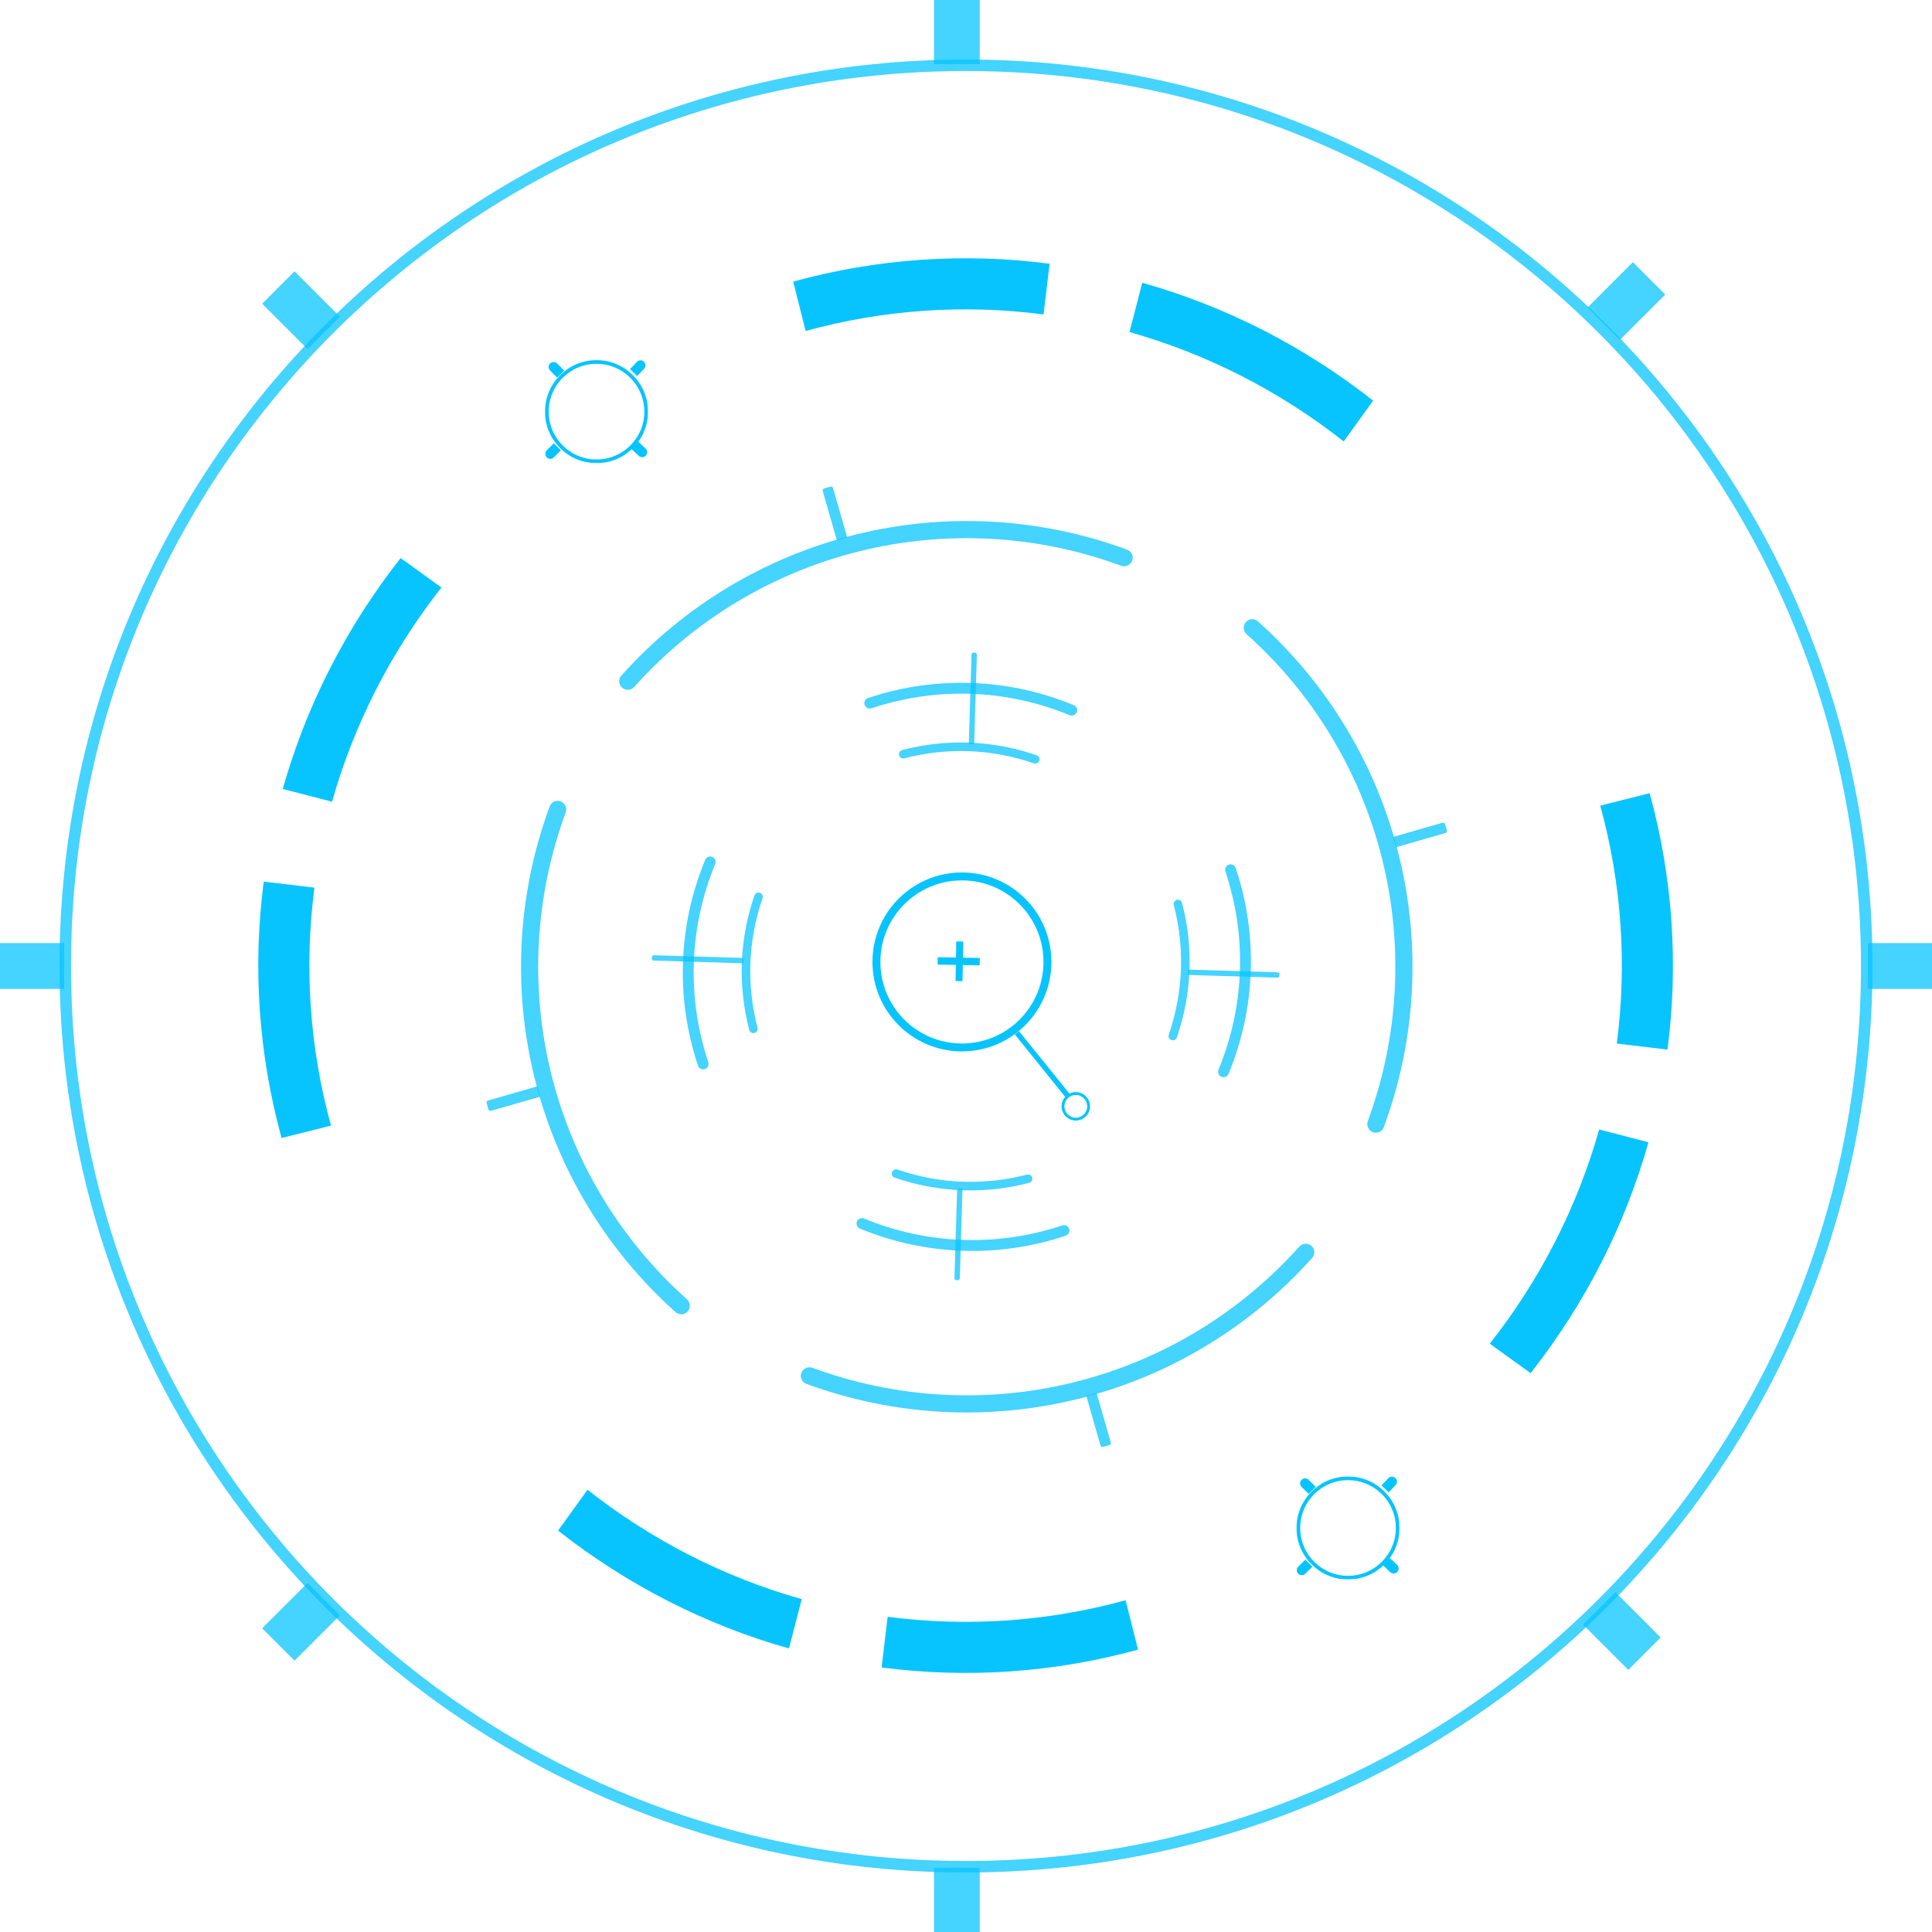 <svg width="950" height="950" viewBox="0 0 950 950" fill="none" xmlns="http://www.w3.org/2000/svg">
<g filter="url(#filter0_f)">
<path d="M536 544C536 547.866 532.866 551 529 551C525.134 551 522 547.866 522 544C522 540.134 525.134 537 529 537C532.866 537 536 540.134 536 544ZM523.4 544C523.4 547.093 525.907 549.6 529 549.6C532.093 549.6 534.6 547.093 534.6 544C534.6 540.907 532.093 538.4 529 538.4C525.907 538.4 523.4 540.907 523.4 544Z" fill="#07C4FF"/>
<path d="M499 508.651L501.046 507L525.541 537.348C525.888 537.778 525.82 538.407 525.391 538.754L524.901 539.149C524.471 539.496 523.842 539.429 523.495 538.999L499 508.651Z" fill="#07C4FF"/>
<g filter="url(#filter1_f)">
<circle cx="473" cy="473" r="15" fill="white"/>
</g>
<path d="M473.426 474.533L473.285 482.462L469.868 482.401L470.009 474.472L461.026 474.313L461.091 470.68L470.073 470.84L470.215 462.912L473.632 462.972L473.491 470.901L481.79 471.049L481.726 474.681L473.426 474.533Z" fill="#07C4FF"/>
<path d="M517 473C517 497.301 497.301 517 473 517C448.699 517 429 497.301 429 473C429 448.699 448.699 429 473 429C497.301 429 517 448.699 517 473ZM432.901 473C432.901 495.146 450.854 513.099 473 513.099C495.146 513.099 513.099 495.146 513.099 473C513.099 450.854 495.146 432.901 473 432.901C450.854 432.901 432.901 450.854 432.901 473Z" fill="#07C4FF"/>
</g>
<path d="M470.65 584.514L473.278 584.593L471.956 628.573C471.94 629.125 471.479 629.559 470.927 629.543L470.298 629.524C469.746 629.507 469.312 629.046 469.329 628.494L470.65 584.514Z" fill="#07C4FF" fill-opacity="0.75"/>
<path d="M507.562 579.032C507.878 580.149 507.228 581.314 506.105 581.609C484.27 587.348 461.22 586.456 439.893 579.049C438.796 578.667 438.238 577.456 438.64 576.366C439.041 575.276 440.249 574.72 441.347 575.1C461.839 582.202 483.981 583.058 504.96 577.56C506.084 577.266 507.246 577.914 507.562 579.032Z" fill="#07C4FF" fill-opacity="0.75"/>
<path d="M365.537 471.037L365.458 473.665L321.478 472.343C320.926 472.327 320.492 471.866 320.509 471.314L320.528 470.685C320.544 470.133 321.005 469.699 321.557 469.715L365.537 471.037Z" fill="#07C4FF" fill-opacity="0.75"/>
<path d="M371.02 507.949C369.902 508.265 368.737 507.615 368.442 506.492C362.703 484.657 363.595 461.606 371.003 440.28C371.384 439.183 372.595 438.625 373.685 439.026C374.775 439.428 375.331 440.636 374.951 441.734C367.849 462.226 366.993 484.368 372.491 505.347C372.785 506.471 372.137 507.633 371.02 507.949Z" fill="#07C4FF" fill-opacity="0.75"/>
<path d="M479.014 365.924L476.387 365.845L477.708 321.865C477.725 321.313 478.186 320.879 478.738 320.896L479.366 320.914C479.918 320.931 480.353 321.392 480.336 321.944L479.014 365.924Z" fill="#07C4FF" fill-opacity="0.75"/>
<path d="M442.102 371.406C441.786 370.289 442.436 369.124 443.559 368.829C465.394 363.09 488.445 363.982 509.771 371.39C510.868 371.771 511.426 372.982 511.025 374.072C510.623 375.162 509.415 375.718 508.317 375.338C487.825 368.236 465.683 367.38 444.704 372.878C443.58 373.172 442.418 372.524 442.102 371.406Z" fill="#07C4FF" fill-opacity="0.75"/>
<path d="M584.127 479.401L584.206 476.774L628.186 478.095C628.738 478.112 629.172 478.573 629.156 479.125L629.137 479.753C629.12 480.305 628.659 480.74 628.107 480.723L584.127 479.401Z" fill="#07C4FF" fill-opacity="0.75"/>
<path d="M578.645 442.489C579.763 442.173 580.927 442.823 581.222 443.946C586.961 465.781 586.069 488.832 578.662 510.158C578.28 511.255 577.069 511.813 575.979 511.412C574.889 511.01 574.333 509.802 574.713 508.704C581.815 488.212 582.672 466.07 577.173 445.091C576.879 443.967 577.527 442.805 578.645 442.489Z" fill="#07C4FF" fill-opacity="0.75"/>
<path d="M525.69 604.217C526.185 605.607 525.46 607.138 524.061 607.607C490.985 618.704 455.004 617.452 422.779 604.081C421.417 603.515 420.8 601.938 421.39 600.586C421.981 599.234 423.555 598.619 424.918 599.184C455.897 612.012 490.472 613.215 522.268 602.573C523.667 602.104 525.195 602.827 525.69 604.217Z" fill="#07C4FF" fill-opacity="0.75"/>
<path d="M346.632 525.69C345.243 526.185 343.712 525.46 343.242 524.061C332.145 490.985 333.398 455.004 346.768 422.779C347.334 421.417 348.911 420.8 350.263 421.39C351.616 421.981 352.23 423.555 351.666 424.918C338.838 455.897 337.634 490.472 348.277 522.268C348.745 523.667 348.022 525.195 346.632 525.69Z" fill="#07C4FF" fill-opacity="0.75"/>
<path d="M425.159 346.632C424.664 345.242 425.39 343.712 426.788 343.242C459.865 332.145 495.846 333.398 528.07 346.768C529.433 347.334 530.05 348.911 529.459 350.263C528.869 351.616 527.294 352.23 525.931 351.666C494.953 338.838 460.377 337.634 428.582 348.277C427.182 348.745 425.655 348.022 425.159 346.632Z" fill="#07C4FF" fill-opacity="0.75"/>
<path d="M604.217 425.16C605.607 424.664 607.138 425.39 607.607 426.789C618.704 459.865 617.452 495.846 604.081 528.07C603.515 529.433 601.938 530.05 600.586 529.459C599.234 528.869 598.619 527.294 599.184 525.931C612.012 494.953 613.215 460.377 602.573 428.582C602.104 427.182 602.827 425.655 604.217 425.16Z" fill="#07C4FF" fill-opacity="0.75"/>
<path d="M534.149 686.441L539.211 684.986L546.206 709.333C546.359 709.864 546.052 710.418 545.521 710.57L542.382 711.472C541.851 711.625 541.297 711.318 541.145 710.787L534.149 686.441Z" fill="#07C4FF" fill-opacity="0.75"/>
<path d="M644.828 612.593C646.592 614.111 646.794 616.774 645.244 618.51C614.805 652.586 574.795 676.747 530.393 687.799C485.991 698.852 439.323 696.268 396.461 680.437C394.278 679.631 393.208 677.184 394.055 675.016C394.901 672.849 397.343 671.782 399.527 672.586C440.763 687.783 485.649 690.253 528.357 679.622C571.066 668.991 609.556 645.767 638.856 613.012C640.407 611.278 643.065 611.076 644.828 612.593Z" fill="#07C4FF" fill-opacity="0.75"/>
<path d="M264.308 534.149L265.763 539.211L241.416 546.206C240.885 546.359 240.331 546.052 240.178 545.521L239.276 542.382C239.124 541.851 239.43 541.297 239.961 541.144L264.308 534.149Z" fill="#07C4FF" fill-opacity="0.75"/>
<path d="M338.155 644.828C336.638 646.592 333.974 646.794 332.239 645.244C298.162 614.805 274.002 574.794 262.949 530.393C251.897 485.991 254.481 439.323 270.312 396.461C271.118 394.278 273.565 393.208 275.733 394.055C277.9 394.901 278.967 397.343 278.163 399.527C262.966 440.762 260.496 485.648 271.127 528.357C281.758 571.066 304.982 609.556 337.737 638.856C339.471 640.407 339.673 643.064 338.155 644.828Z" fill="#07C4FF" fill-opacity="0.75"/>
<path d="M416.6 264.308L411.538 265.762L404.542 241.416C404.39 240.885 404.697 240.331 405.227 240.178L408.367 239.276C408.898 239.124 409.452 239.43 409.604 239.961L416.6 264.308Z" fill="#07C4FF" fill-opacity="0.75"/>
<path d="M305.92 338.155C304.157 336.638 303.954 333.974 305.505 332.239C335.943 298.162 375.954 274.002 420.356 262.949C464.758 251.897 511.426 254.481 554.288 270.312C556.47 271.118 557.54 273.565 556.694 275.733C555.847 277.9 553.405 278.967 551.222 278.163C509.986 262.966 465.1 260.496 422.391 271.127C379.683 281.758 341.193 304.982 311.893 337.737C310.341 339.471 307.684 339.673 305.92 338.155Z" fill="#07C4FF" fill-opacity="0.75"/>
<path d="M686.441 416.6L684.986 411.538L709.333 404.543C709.864 404.39 710.418 404.697 710.57 405.228L711.472 408.367C711.625 408.898 711.318 409.452 710.787 409.604L686.441 416.6Z" fill="#07C4FF" fill-opacity="0.75"/>
<path d="M612.593 305.921C614.111 304.157 616.774 303.955 618.51 305.505C652.586 335.944 676.747 375.954 687.799 420.356C698.852 464.758 696.268 511.426 680.437 554.288C679.631 556.471 677.184 557.541 675.016 556.694C672.849 555.848 671.782 553.406 672.586 551.222C687.783 509.986 690.253 465.1 679.622 422.392C668.991 379.683 645.767 341.193 613.012 311.893C611.278 310.342 611.076 307.684 612.593 305.921Z" fill="#07C4FF" fill-opacity="0.75"/>
<path d="M294.211 261.852L293.317 269.731L289.92 269.345L290.815 261.466L281.888 260.453L282.298 256.843L291.225 257.857L292.12 249.978L295.516 250.363L294.621 258.242L302.869 259.179L302.459 262.789L294.211 261.852Z" fill="white" fill-opacity="0.75"/>
<path d="M138.459 559.598C127.158 518.486 124.179 475.683 129.686 433.499L154.611 436.482C149.502 475.62 152.265 515.332 162.751 553.474L138.459 559.598Z" fill="#07C4FF"/>
<path d="M139.034 387.954C150.611 346.913 170.287 308.373 196.997 274.417L217.061 288.889C192.28 320.393 174.025 356.149 163.284 394.227L139.034 387.954Z" fill="#07C4FF"/>
<path d="M231.555 642.562L235.538 649.419L232.582 651.135L228.599 644.278L220.83 648.79L219.006 645.649L226.775 641.137L222.792 634.28L225.748 632.563L229.731 639.42L236.909 635.251L238.733 638.393L231.555 642.562Z" fill="white" fill-opacity="0.75"/>
<path d="M387.954 810.582C346.913 799.005 308.373 779.329 274.417 752.619L288.889 732.555C320.393 757.336 356.149 775.591 394.227 786.332L387.954 810.582Z" fill="#07C4FF"/>
<path d="M559.598 811.157C518.486 822.459 475.683 825.437 433.499 819.931L436.482 795.005C475.62 800.114 515.332 797.351 553.474 786.865L559.598 811.157Z" fill="#07C4FF"/>
<path d="M698.578 686.439L702.916 693.077L700.055 694.947L695.717 688.309L688.196 693.224L686.208 690.183L693.729 685.268L689.391 678.63L692.252 676.76L696.59 683.398L703.539 678.857L705.526 681.898L698.578 686.439Z" fill="white" fill-opacity="0.75"/>
<path d="M810.582 561.662C799.005 602.703 779.33 641.243 752.619 675.199L732.555 660.727C757.336 629.223 775.591 593.466 786.332 555.389L810.582 561.662Z" fill="#07C4FF"/>
<path d="M811.157 390.018C822.459 431.13 825.437 473.933 819.931 516.117L795.005 513.134C800.114 473.996 797.351 434.284 786.865 396.142L811.157 390.018Z" fill="#07C4FF"/>
<path d="M735.614 337.441L743.004 340.318L741.764 343.503L734.374 340.626L731.115 348.998L727.73 347.68L730.989 339.308L723.599 336.431L724.839 333.246L732.229 336.123L735.24 328.388L738.626 329.706L735.614 337.441Z" fill="white" fill-opacity="0.75"/>
<path d="M561.662 139.034C602.703 150.612 641.243 170.287 675.199 196.998L660.727 217.062C629.223 192.28 593.466 174.026 555.389 163.285L561.662 139.034Z" fill="#07C4FF"/>
<path d="M390.018 138.46C431.13 127.158 473.933 124.179 516.117 129.686L513.134 154.611C473.996 149.502 434.284 152.266 396.142 162.751L390.018 138.46Z" fill="#07C4FF"/>
<path d="M641.853 773.84C640.893 774.8 639.337 774.8 638.377 773.84C637.417 772.88 637.417 771.324 638.377 770.364L641.853 766.888L645.329 770.364L641.853 773.84Z" fill="#07C4FF"/>
<path d="M682.673 726.865C683.606 725.879 685.161 725.835 686.148 726.768C687.134 727.701 687.177 729.256 686.245 730.243L682.867 733.814L679.295 730.436L682.673 726.865Z" fill="#07C4FF"/>
<path d="M640.004 731.125C639.044 730.165 639.044 728.608 640.004 727.649C640.964 726.689 642.52 726.689 643.48 727.649L646.956 731.125L643.48 734.601L640.004 731.125Z" fill="#07C4FF"/>
<path d="M686.979 769.486C687.965 770.419 688.008 771.974 687.076 772.961C686.143 773.947 684.587 773.99 683.601 773.057L680.029 769.679L683.407 766.108L686.979 769.486Z" fill="#07C4FF"/>
<mask id="path-42-outside-1" maskUnits="userSpaceOnUse" x="637.266" y="725.754" width="51" height="51" fill="black">
<rect fill="white" x="637.266" y="725.754" width="51" height="51"/>
<path d="M687.426 751.334C687.426 764.909 676.421 775.914 662.846 775.914C649.27 775.914 638.266 764.909 638.266 751.334C638.266 737.759 649.27 726.754 662.846 726.754C676.421 726.754 687.426 737.759 687.426 751.334ZM638.577 751.334C638.577 764.737 649.443 775.602 662.846 775.602C676.249 775.602 687.114 764.737 687.114 751.334C687.114 737.931 676.249 727.066 662.846 727.066C649.443 727.066 638.577 737.931 638.577 751.334Z"/>
</mask>
<path d="M687.426 751.334C687.426 764.909 676.421 775.914 662.846 775.914C649.27 775.914 638.266 764.909 638.266 751.334C638.266 737.759 649.27 726.754 662.846 726.754C676.421 726.754 687.426 737.759 687.426 751.334ZM638.577 751.334C638.577 764.737 649.443 775.602 662.846 775.602C676.249 775.602 687.114 764.737 687.114 751.334C687.114 737.931 676.249 727.066 662.846 727.066C649.443 727.066 638.577 737.931 638.577 751.334Z" fill="#07C4FF"/>
<path d="M687.426 751.334C687.426 764.909 676.421 775.914 662.846 775.914C649.27 775.914 638.266 764.909 638.266 751.334C638.266 737.759 649.27 726.754 662.846 726.754C676.421 726.754 687.426 737.759 687.426 751.334ZM638.577 751.334C638.577 764.737 649.443 775.602 662.846 775.602C676.249 775.602 687.114 764.737 687.114 751.334C687.114 737.931 676.249 727.066 662.846 727.066C649.443 727.066 638.577 737.931 638.577 751.334Z" stroke="#07C4FF" stroke-width="1.5" mask="url(#path-42-outside-1)"/>
<path d="M272.321 224.921C271.361 225.881 269.804 225.881 268.844 224.921C267.884 223.961 267.884 222.405 268.844 221.445L272.321 217.969L275.797 221.445L272.321 224.921Z" fill="#07C4FF"/>
<path d="M313.14 177.946C314.073 176.96 315.629 176.916 316.615 177.849C317.601 178.782 317.645 180.338 316.712 181.324L313.334 184.896L309.762 181.518L313.14 177.946Z" fill="#07C4FF"/>
<path d="M270.471 182.206C269.511 181.246 269.511 179.689 270.471 178.73C271.431 177.77 272.987 177.77 273.947 178.73L277.423 182.206L273.947 185.682L270.471 182.206Z" fill="#07C4FF"/>
<path d="M317.446 220.567C318.432 221.5 318.476 223.055 317.543 224.042C316.61 225.028 315.054 225.071 314.068 224.138L310.496 220.761L313.874 217.189L317.446 220.567Z" fill="#07C4FF"/>
<mask id="path-47-outside-2" maskUnits="userSpaceOnUse" x="267.733" y="176.835" width="51" height="51" fill="black">
<rect fill="white" x="267.733" y="176.835" width="51" height="51"/>
<path d="M317.893 202.415C317.893 215.99 306.888 226.995 293.313 226.995C279.738 226.995 268.733 215.99 268.733 202.415C268.733 188.84 279.738 177.835 293.313 177.835C306.888 177.835 317.893 188.84 317.893 202.415ZM269.045 202.415C269.045 215.818 279.91 226.683 293.313 226.683C306.716 226.683 317.581 215.818 317.581 202.415C317.581 189.012 306.716 178.147 293.313 178.147C279.91 178.147 269.045 189.012 269.045 202.415Z"/>
</mask>
<path d="M317.893 202.415C317.893 215.99 306.888 226.995 293.313 226.995C279.738 226.995 268.733 215.99 268.733 202.415C268.733 188.84 279.738 177.835 293.313 177.835C306.888 177.835 317.893 188.84 317.893 202.415ZM269.045 202.415C269.045 215.818 279.91 226.683 293.313 226.683C306.716 226.683 317.581 215.818 317.581 202.415C317.581 189.012 306.716 178.147 293.313 178.147C279.91 178.147 269.045 189.012 269.045 202.415Z" fill="#07C4FF"/>
<path d="M317.893 202.415C317.893 215.99 306.888 226.995 293.313 226.995C279.738 226.995 268.733 215.99 268.733 202.415C268.733 188.84 279.738 177.835 293.313 177.835C306.888 177.835 317.893 188.84 317.893 202.415ZM269.045 202.415C269.045 215.818 279.91 226.683 293.313 226.683C306.716 226.683 317.581 215.818 317.581 202.415C317.581 189.012 306.716 178.147 293.313 178.147C279.91 178.147 269.045 189.012 269.045 202.415Z" stroke="#07C4FF" stroke-width="1.5" mask="url(#path-47-outside-2)"/>
<g filter="url(#filter2_f)">
<path d="M836.168 665.759L814.958 654.272L817.19 650.15L818.854 651.051L817.767 653.059L835.65 662.744L836.737 660.736L838.4 661.637L836.168 665.759ZM845.322 641.398C844.594 642.743 843.63 643.72 842.43 644.329C841.234 644.931 839.901 645.171 838.43 645.05C836.952 644.925 835.437 644.442 833.884 643.601L833.658 643.479C832.105 642.638 830.875 641.638 829.966 640.48C829.054 639.31 828.525 638.057 828.379 636.719C828.226 635.378 828.514 634.035 829.243 632.689C830.014 631.265 830.999 630.258 832.199 629.667C833.394 629.065 834.724 628.841 836.186 628.995C837.641 629.144 839.145 629.64 840.698 630.481L840.924 630.603C842.476 631.444 843.717 632.435 844.644 633.576C845.565 634.713 846.1 635.946 846.249 637.277C846.403 638.6 846.094 639.974 845.322 641.398ZM843.562 640.444C844.124 639.407 844.32 638.43 844.149 637.514C843.983 636.591 843.52 635.729 842.759 634.929C841.992 634.124 840.996 633.391 839.773 632.728L839.526 632.594C838.309 631.935 837.16 631.512 836.077 631.323C834.991 631.124 834.016 631.207 833.152 631.572C832.281 631.933 831.568 632.625 831.014 633.648C830.506 634.586 830.337 635.522 830.507 636.456C830.677 637.39 831.132 638.275 831.873 639.111C832.607 639.944 833.578 640.687 834.788 641.342L835.035 641.476C836.251 642.135 837.416 642.548 838.528 642.716C839.633 642.879 840.624 642.777 841.499 642.409C842.367 642.036 843.054 641.382 843.562 640.444ZM858.445 624.627L856.781 623.726L857.874 621.708L839.991 612.023L838.898 614.041L837.235 613.14L839.473 609.007L860.683 620.494L858.445 624.627Z" fill="white" fill-opacity="0.75"/>
</g>
<g filter="url(#filter3_f)">
<path d="M178.545 753.68L194.444 735.54L197.969 738.63L196.722 740.053L195.005 738.548L181.6 753.842L183.317 755.347L182.07 756.769L178.545 753.68ZM200.274 768.002C199.124 766.994 198.384 765.837 198.056 764.532C197.734 763.233 197.795 761.879 198.239 760.472C198.688 759.058 199.494 757.687 200.658 756.359L200.827 756.167C201.991 754.839 203.239 753.86 204.57 753.23C205.913 752.6 207.252 752.361 208.589 752.516C209.931 752.664 211.177 753.242 212.327 754.251C213.545 755.318 214.309 756.502 214.62 757.802C214.942 759.102 214.866 760.447 214.393 761.84C213.924 763.226 213.108 764.583 211.944 765.911L211.775 766.103C210.611 767.431 209.37 768.421 208.052 769.073C206.739 769.719 205.418 769.967 204.087 769.819C202.763 769.675 201.492 769.07 200.274 768.002ZM201.594 766.497C202.481 767.274 203.39 767.682 204.321 767.718C205.258 767.761 206.201 767.5 207.15 766.935C208.105 766.365 209.04 765.557 209.958 764.51L210.143 764.299C211.055 763.259 211.722 762.231 212.146 761.217C212.581 760.203 212.716 759.234 212.551 758.31C212.392 757.381 211.875 756.532 211 755.765C210.198 755.063 209.323 754.691 208.374 754.649C207.426 754.608 206.462 754.856 205.482 755.393C204.508 755.924 203.568 756.707 202.661 757.741L202.476 757.952C201.564 758.993 200.903 760.037 200.494 761.085C200.089 762.126 199.97 763.114 200.135 764.049C200.306 764.978 200.792 765.794 201.594 766.497ZM213.722 784.513L214.969 783.09L216.695 784.603L230.1 769.309L228.374 767.796L229.621 766.374L233.156 769.471L217.256 787.611L213.722 784.513Z" fill="white" fill-opacity="0.75"/>
</g>
<g filter="url(#filter4_f)">
<path d="M139.685 286.947L119.278 274.087L121.777 270.121L123.378 271.13L122.161 273.061L139.367 283.903L140.584 281.972L142.184 282.981L139.685 286.947ZM150.425 263.241C149.609 264.536 148.583 265.447 147.346 265.976C146.113 266.497 144.766 266.649 143.307 266.432C141.84 266.21 140.36 265.628 138.866 264.686L138.649 264.55C137.155 263.608 135.993 262.53 135.162 261.314C134.329 260.086 133.884 258.801 133.827 257.457C133.763 256.108 134.139 254.787 134.954 253.492C135.818 252.122 136.867 251.182 138.103 250.671C139.336 250.15 140.677 250.014 142.126 250.263C143.568 250.508 145.036 251.102 146.53 252.043L146.747 252.18C148.241 253.121 149.413 254.192 150.264 255.391C151.107 256.587 151.56 257.853 151.621 259.19C151.687 260.521 151.288 261.871 150.425 263.241ZM148.731 262.174C149.36 261.176 149.62 260.214 149.511 259.289C149.405 258.357 149 257.466 148.294 256.617C147.581 255.764 146.636 254.967 145.459 254.225L145.221 254.075C144.051 253.337 142.931 252.839 141.864 252.58C140.793 252.309 139.815 252.328 138.929 252.635C138.036 252.938 137.279 253.581 136.658 254.566C136.09 255.468 135.86 256.391 135.967 257.334C136.075 258.277 136.471 259.19 137.156 260.074C137.833 260.953 138.753 261.759 139.917 262.492L140.154 262.642C141.325 263.379 142.46 263.868 143.559 264.109C144.651 264.345 145.645 264.308 146.543 263.998C147.433 263.684 148.163 263.076 148.731 262.174ZM164.624 247.372L163.023 246.363L164.247 244.421L147.041 233.579L145.818 235.521L144.217 234.512L146.723 230.536L167.13 243.396L164.624 247.372Z" fill="white" fill-opacity="0.75"/>
</g>
<rect x="459.242" width="22.512" height="31.517" fill="#07C4FF" fill-opacity="0.75"/>
<rect x="459.242" y="918.483" width="22.512" height="31.517" fill="#07C4FF" fill-opacity="0.75"/>
<rect x="144.832" y="816.584" width="22.512" height="31.517" transform="rotate(-135 144.832 816.584)" fill="#07C4FF" fill-opacity="0.75"/>
<rect x="796.549" y="167.118" width="22.512" height="31.517" transform="rotate(-135 796.549 167.118)" fill="#07C4FF" fill-opacity="0.75"/>
<rect y="486.256" width="22.512" height="31.517" transform="rotate(-90 0 486.256)" fill="#07C4FF" fill-opacity="0.75"/>
<rect x="918.483" y="486.256" width="22.512" height="31.517" transform="rotate(-90 918.483 486.256)" fill="#07C4FF" fill-opacity="0.75"/>
<rect x="128.914" y="149.335" width="22.512" height="31.517" transform="rotate(-45 128.914 149.335)" fill="#07C4FF" fill-opacity="0.75"/>
<rect x="778.38" y="798.801" width="22.512" height="31.517" transform="rotate(-45 778.38 798.801)" fill="#07C4FF" fill-opacity="0.75"/>
<path d="M920.735 475C920.735 721.172 721.172 920.735 475 920.735C228.828 920.735 29.265 721.172 29.265 475C29.265 228.828 228.828 29.265 475 29.265C721.172 29.265 920.735 228.828 920.735 475ZM34.918 475C34.918 718.051 231.949 915.082 475 915.082C718.051 915.082 915.082 718.051 915.082 475C915.082 231.949 718.051 34.918 475 34.918C231.949 34.918 34.918 231.949 34.918 475Z" fill="#07C4FF" fill-opacity="0.75"/>
<defs>
<filter id="filter0_f" x="425" y="425" width="115" height="130" filterUnits="userSpaceOnUse" color-interpolation-filters="sRGB">
<feFlood flood-opacity="0" result="BackgroundImageFix"/>
<feBlend mode="normal" in="SourceGraphic" in2="BackgroundImageFix" result="shape"/>
<feGaussianBlur stdDeviation="2" result="effect1_foregroundBlur"/>
</filter>
<filter id="filter1_f" x="443" y="443" width="60" height="60" filterUnits="userSpaceOnUse" color-interpolation-filters="sRGB">
<feFlood flood-opacity="0" result="BackgroundImageFix"/>
<feBlend mode="normal" in="SourceGraphic" in2="BackgroundImageFix" result="shape"/>
<feGaussianBlur stdDeviation="7.5" result="effect1_foregroundBlur"/>
</filter>
<filter id="filter2_f" x="810.958" y="605.007" width="53.725" height="64.752" filterUnits="userSpaceOnUse" color-interpolation-filters="sRGB">
<feFlood flood-opacity="0" result="BackgroundImageFix"/>
<feBlend mode="normal" in="SourceGraphic" in2="BackgroundImageFix" result="shape"/>
<feGaussianBlur stdDeviation="2" result="effect1_foregroundBlur"/>
</filter>
<filter id="filter3_f" x="174.545" y="731.54" width="62.611" height="60.07" filterUnits="userSpaceOnUse" color-interpolation-filters="sRGB">
<feFlood flood-opacity="0" result="BackgroundImageFix"/>
<feBlend mode="normal" in="SourceGraphic" in2="BackgroundImageFix" result="shape"/>
<feGaussianBlur stdDeviation="2" result="effect1_foregroundBlur"/>
</filter>
<filter id="filter4_f" x="115.278" y="226.536" width="55.852" height="64.411" filterUnits="userSpaceOnUse" color-interpolation-filters="sRGB">
<feFlood flood-opacity="0" result="BackgroundImageFix"/>
<feBlend mode="normal" in="SourceGraphic" in2="BackgroundImageFix" result="shape"/>
<feGaussianBlur stdDeviation="2" result="effect1_foregroundBlur"/>
</filter>
</defs>
</svg>
